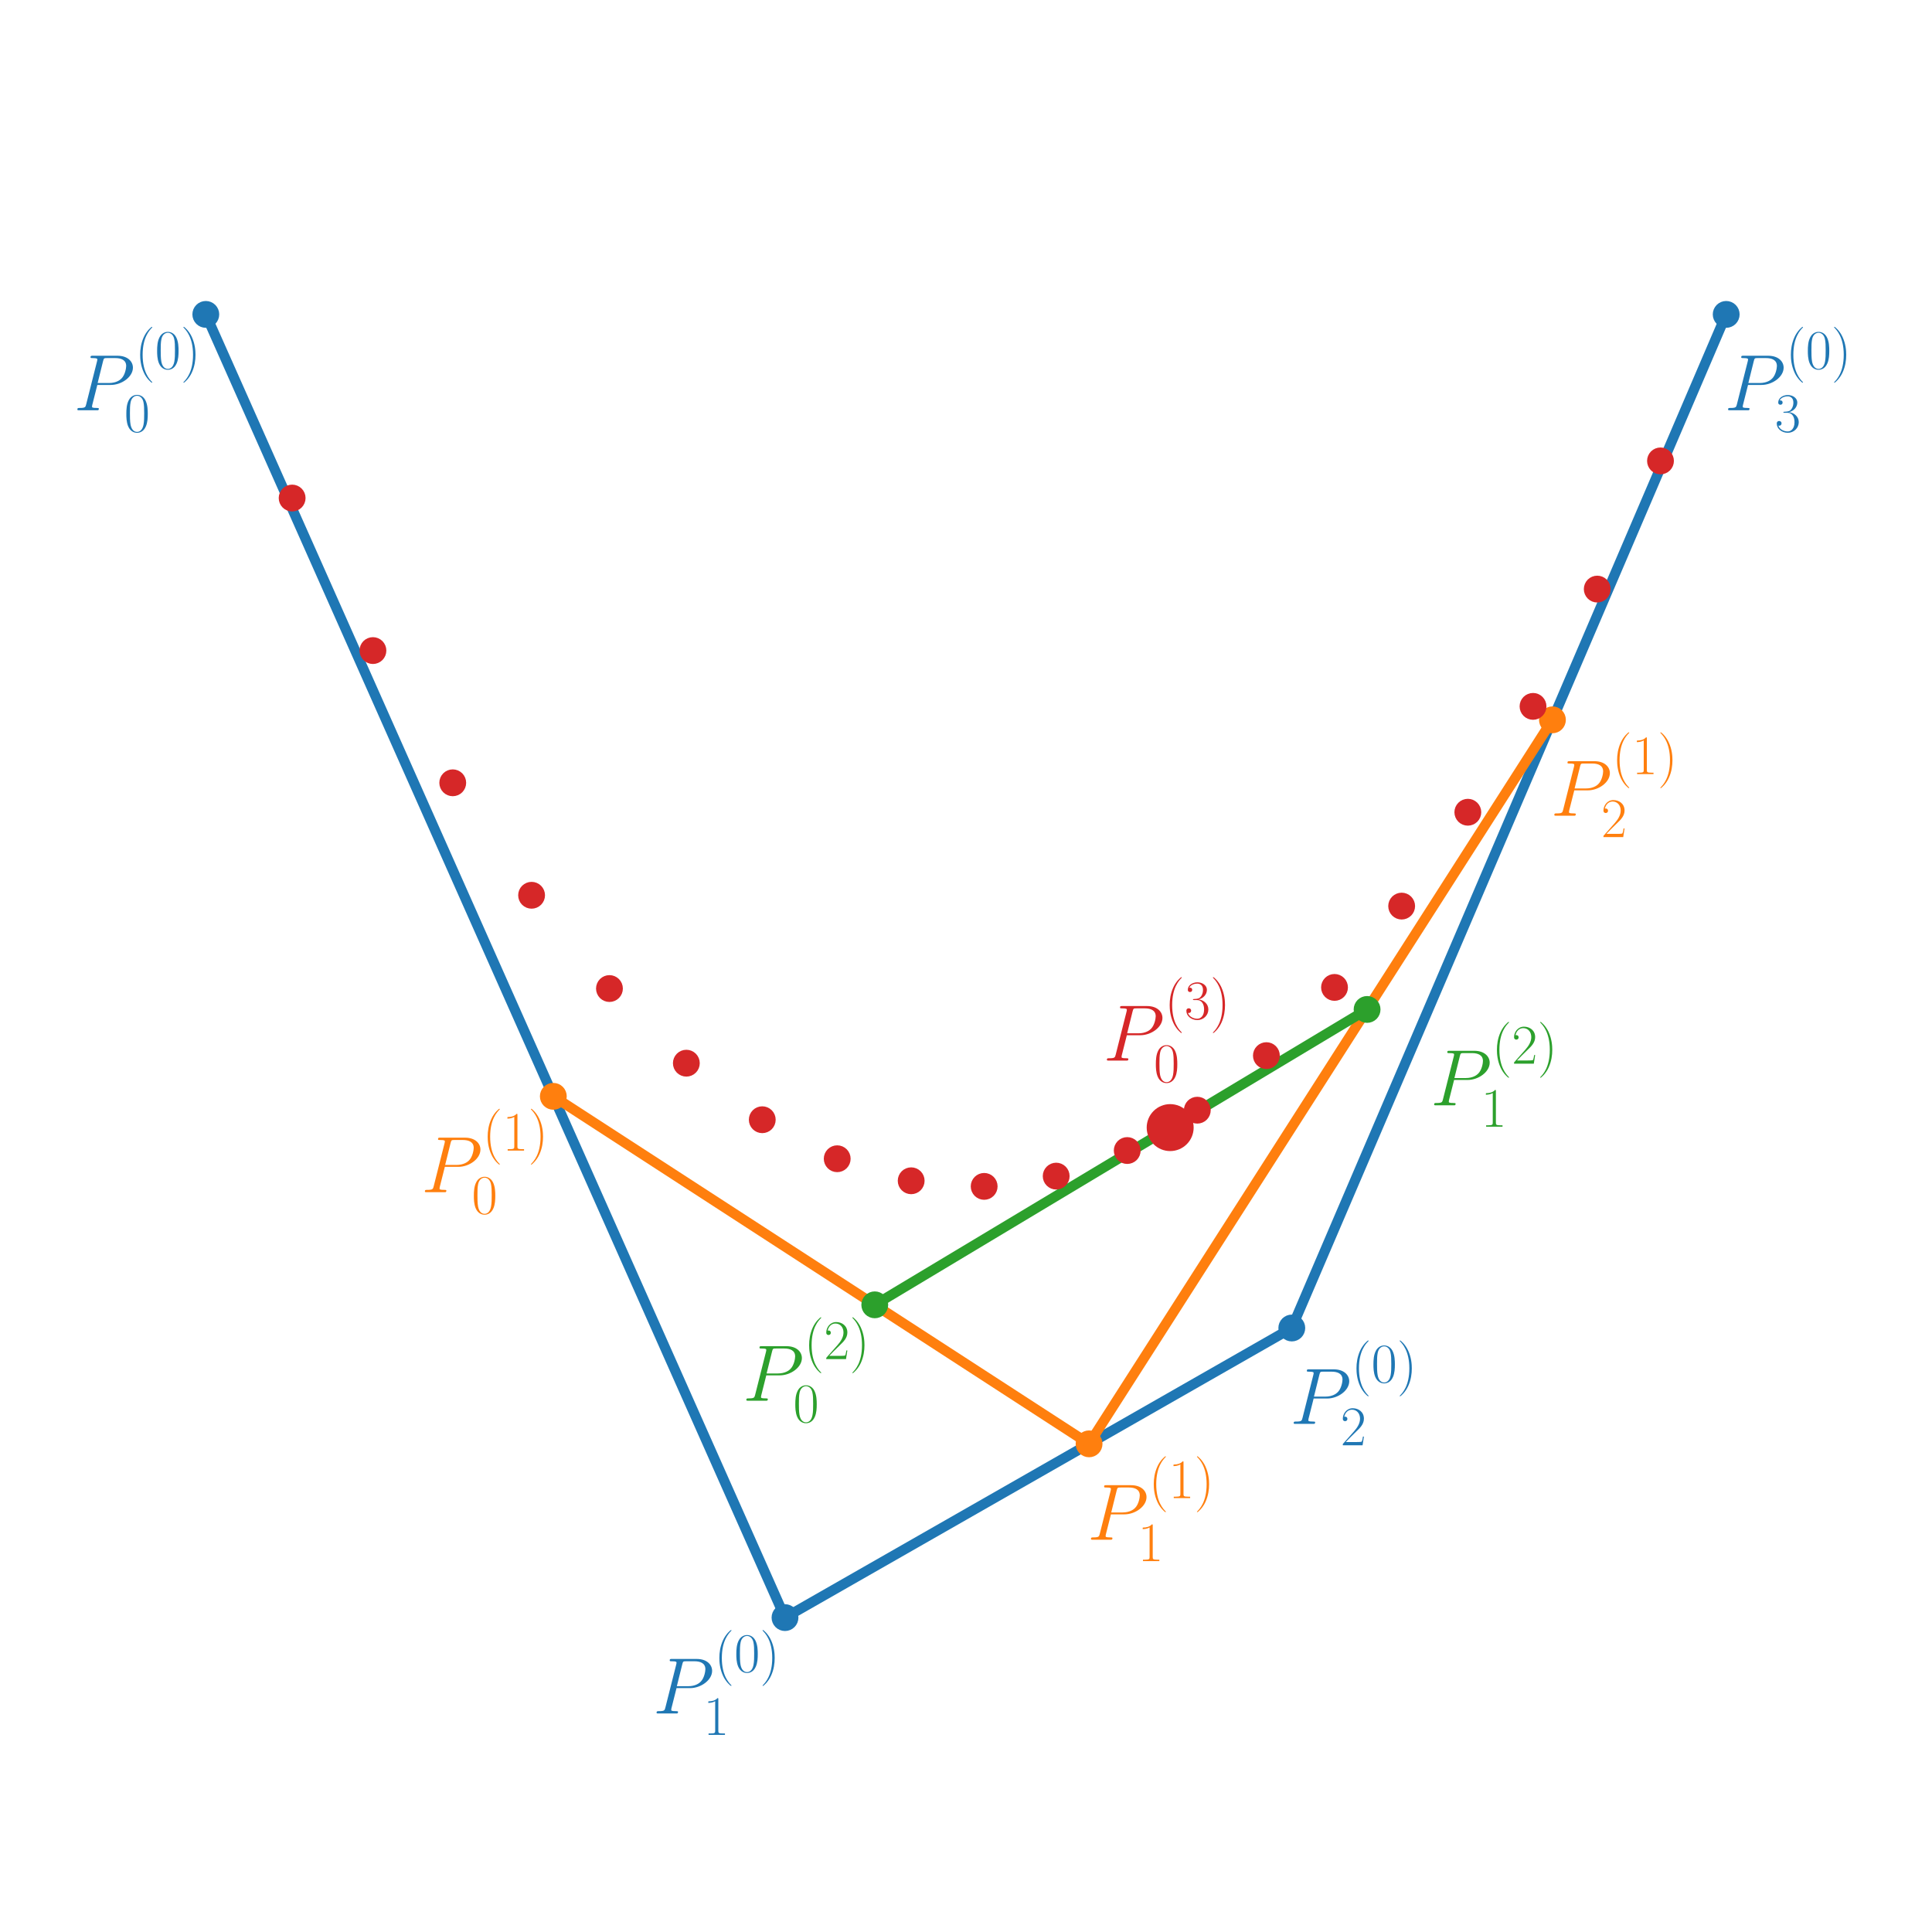 <?xml version="1.0" encoding="utf-8" standalone="no"?>
<!DOCTYPE svg PUBLIC "-//W3C//DTD SVG 1.1//EN"
  "http://www.w3.org/Graphics/SVG/1.1/DTD/svg11.dtd">
<!-- Created with matplotlib (https://matplotlib.org/) -->
<svg height="288pt" version="1.1" viewBox="0 0 288 288" width="288pt" xmlns="http://www.w3.org/2000/svg" xmlns:xlink="http://www.w3.org/1999/xlink">
 <defs>
  <style type="text/css">*{stroke-linecap:butt;stroke-linejoin:round;}</style>
 </defs>
 <g id="figure_1">
  <g id="patch_1">
   <path d="M 0 288 
L 288 288 
L 288 0 
L 0 0 
z
" style="fill:#ffffff;"/>
  </g>
  <g id="axes_1">
   <g id="line2d_1">
    <path clip-path="url(#p70c4e4f2be)" d="M 30.679 46.867 
L 117.019 241.133 
L 192.566 197.963 
L 257.321 46.867 
" style="fill:none;stroke:#1f77b4;stroke-linecap:square;stroke-width:1.5;"/>
    <defs>
     <path d="M 0 1.5 
C 0.398 1.5 0.779 1.342 1.061 1.061 
C 1.342 0.779 1.5 0.398 1.5 0 
C 1.5 -0.398 1.342 -0.779 1.061 -1.061 
C 0.779 -1.342 0.398 -1.5 0 -1.5 
C -0.398 -1.5 -0.779 -1.342 -1.061 -1.061 
C -1.342 -0.779 -1.5 -0.398 -1.5 0 
C -1.5 0.398 -1.342 0.779 -1.061 1.061 
C -0.779 1.342 -0.398 1.5 0 1.5 
z
" id="m28ea5f9a6e" style="stroke:#1f77b4;"/>
    </defs>
    <g clip-path="url(#p70c4e4f2be)">
     <use style="fill:#1f77b4;stroke:#1f77b4;" x="30.679" xlink:href="#m28ea5f9a6e" y="46.867"/>
     <use style="fill:#1f77b4;stroke:#1f77b4;" x="117.019" xlink:href="#m28ea5f9a6e" y="241.133"/>
     <use style="fill:#1f77b4;stroke:#1f77b4;" x="192.566" xlink:href="#m28ea5f9a6e" y="197.963"/>
     <use style="fill:#1f77b4;stroke:#1f77b4;" x="257.321" xlink:href="#m28ea5f9a6e" y="46.867"/>
    </g>
   </g>
   <g id="line2d_2">
    <path clip-path="url(#p70c4e4f2be)" d="M 82.483 163.427 
L 162.347 215.231 
L 231.419 107.305 
" style="fill:none;stroke:#ff7f0e;stroke-linecap:square;stroke-width:1.5;"/>
    <defs>
     <path d="M 0 1.5 
C 0.398 1.5 0.779 1.342 1.061 1.061 
C 1.342 0.779 1.5 0.398 1.5 0 
C 1.5 -0.398 1.342 -0.779 1.061 -1.061 
C 0.779 -1.342 0.398 -1.5 0 -1.5 
C -0.398 -1.5 -0.779 -1.342 -1.061 -1.061 
C -1.342 -0.779 -1.5 -0.398 -1.5 0 
C -1.5 0.398 -1.342 0.779 -1.061 1.061 
C -0.779 1.342 -0.398 1.5 0 1.5 
z
" id="m64c023ded1" style="stroke:#ff7f0e;"/>
    </defs>
    <g clip-path="url(#p70c4e4f2be)">
     <use style="fill:#ff7f0e;stroke:#ff7f0e;" x="82.483" xlink:href="#m64c023ded1" y="163.427"/>
     <use style="fill:#ff7f0e;stroke:#ff7f0e;" x="162.347" xlink:href="#m64c023ded1" y="215.231"/>
     <use style="fill:#ff7f0e;stroke:#ff7f0e;" x="231.419" xlink:href="#m64c023ded1" y="107.305"/>
    </g>
   </g>
   <g id="line2d_3">
    <path clip-path="url(#p70c4e4f2be)" d="M 130.401 194.509 
L 203.79 150.476 
" style="fill:none;stroke:#2ca02c;stroke-linecap:square;stroke-width:1.5;"/>
    <defs>
     <path d="M 0 1.5 
C 0.398 1.5 0.779 1.342 1.061 1.061 
C 1.342 0.779 1.5 0.398 1.5 0 
C 1.5 -0.398 1.342 -0.779 1.061 -1.061 
C 0.779 -1.342 0.398 -1.5 0 -1.5 
C -0.398 -1.5 -0.779 -1.342 -1.061 -1.061 
C -1.342 -0.779 -1.5 -0.398 -1.5 0 
C -1.5 0.398 -1.342 0.779 -1.061 1.061 
C -0.779 1.342 -0.398 1.5 0 1.5 
z
" id="md94dae5283" style="stroke:#2ca02c;"/>
    </defs>
    <g clip-path="url(#p70c4e4f2be)">
     <use style="fill:#2ca02c;stroke:#2ca02c;" x="130.401" xlink:href="#md94dae5283" y="194.509"/>
     <use style="fill:#2ca02c;stroke:#2ca02c;" x="203.79" xlink:href="#md94dae5283" y="150.476"/>
    </g>
   </g>
   <g id="line2d_4">
    <defs>
     <path d="M 0 3 
C 0.796 3 1.559 2.684 2.121 2.121 
C 2.684 1.559 3 0.796 3 0 
C 3 -0.796 2.684 -1.559 2.121 -2.121 
C 1.559 -2.684 0.796 -3 0 -3 
C -0.796 -3 -1.559 -2.684 -2.121 -2.121 
C -2.684 -1.559 -3 -0.796 -3 0 
C -3 0.796 -2.684 1.559 -2.121 2.121 
C -1.559 2.684 -0.796 3 0 3 
z
" id="m8d79ecd6d8" style="stroke:#d62728;"/>
    </defs>
    <g clip-path="url(#p70c4e4f2be)">
     <use style="fill:#d62728;stroke:#d62728;" x="174.435" xlink:href="#m8d79ecd6d8" y="168.089"/>
    </g>
   </g>
   <g id="line2d_5">
    <defs>
     <path d="M 0 1.5 
C 0.398 1.5 0.779 1.342 1.061 1.061 
C 1.342 0.779 1.5 0.398 1.5 0 
C 1.5 -0.398 1.342 -0.779 1.061 -1.061 
C 0.779 -1.342 0.398 -1.5 0 -1.5 
C -0.398 -1.5 -0.779 -1.342 -1.061 -1.061 
C -1.342 -0.779 -1.5 -0.398 -1.5 0 
C -1.5 0.398 -1.342 0.779 -1.061 1.061 
C -0.779 1.342 -0.398 1.5 0 1.5 
z
" id="meeba742c57" style="stroke:#d62728;"/>
    </defs>
    <g clip-path="url(#p70c4e4f2be)">
     <use style="fill:#d62728;stroke:#d62728;" x="43.549" xlink:href="#meeba742c57" y="74.243"/>
    </g>
   </g>
   <g id="line2d_6">
    <g clip-path="url(#p70c4e4f2be)">
     <use style="fill:#d62728;stroke:#d62728;" x="55.592" xlink:href="#meeba742c57" y="96.98"/>
    </g>
   </g>
   <g id="line2d_7">
    <g clip-path="url(#p70c4e4f2be)">
     <use style="fill:#d62728;stroke:#d62728;" x="67.49" xlink:href="#meeba742c57" y="116.69"/>
    </g>
   </g>
   <g id="line2d_8">
    <g clip-path="url(#p70c4e4f2be)">
     <use style="fill:#d62728;stroke:#d62728;" x="79.243" xlink:href="#meeba742c57" y="133.456"/>
    </g>
   </g>
   <g id="line2d_9">
    <g clip-path="url(#p70c4e4f2be)">
     <use style="fill:#d62728;stroke:#d62728;" x="90.85" xlink:href="#meeba742c57" y="147.361"/>
    </g>
   </g>
   <g id="line2d_10">
    <g clip-path="url(#p70c4e4f2be)">
     <use style="fill:#d62728;stroke:#d62728;" x="102.313" xlink:href="#meeba742c57" y="158.487"/>
    </g>
   </g>
   <g id="line2d_11">
    <g clip-path="url(#p70c4e4f2be)">
     <use style="fill:#d62728;stroke:#d62728;" x="113.629" xlink:href="#meeba742c57" y="166.916"/>
    </g>
   </g>
   <g id="line2d_12">
    <g clip-path="url(#p70c4e4f2be)">
     <use style="fill:#d62728;stroke:#d62728;" x="124.801" xlink:href="#meeba742c57" y="172.732"/>
    </g>
   </g>
   <g id="line2d_13">
    <g clip-path="url(#p70c4e4f2be)">
     <use style="fill:#d62728;stroke:#d62728;" x="135.827" xlink:href="#meeba742c57" y="176.016"/>
    </g>
   </g>
   <g id="line2d_14">
    <g clip-path="url(#p70c4e4f2be)">
     <use style="fill:#d62728;stroke:#d62728;" x="146.708" xlink:href="#meeba742c57" y="176.852"/>
    </g>
   </g>
   <g id="line2d_15">
    <g clip-path="url(#p70c4e4f2be)">
     <use style="fill:#d62728;stroke:#d62728;" x="157.444" xlink:href="#meeba742c57" y="175.322"/>
    </g>
   </g>
   <g id="line2d_16">
    <g clip-path="url(#p70c4e4f2be)">
     <use style="fill:#d62728;stroke:#d62728;" x="168.034" xlink:href="#meeba742c57" y="171.508"/>
    </g>
   </g>
   <g id="line2d_17">
    <g clip-path="url(#p70c4e4f2be)">
     <use style="fill:#d62728;stroke:#d62728;" x="178.48" xlink:href="#meeba742c57" y="165.494"/>
    </g>
   </g>
   <g id="line2d_18">
    <g clip-path="url(#p70c4e4f2be)">
     <use style="fill:#d62728;stroke:#d62728;" x="188.779" xlink:href="#meeba742c57" y="157.361"/>
    </g>
   </g>
   <g id="line2d_19">
    <g clip-path="url(#p70c4e4f2be)">
     <use style="fill:#d62728;stroke:#d62728;" x="198.934" xlink:href="#meeba742c57" y="147.192"/>
    </g>
   </g>
   <g id="line2d_20">
    <g clip-path="url(#p70c4e4f2be)">
     <use style="fill:#d62728;stroke:#d62728;" x="208.943" xlink:href="#meeba742c57" y="135.071"/>
    </g>
   </g>
   <g id="line2d_21">
    <g clip-path="url(#p70c4e4f2be)">
     <use style="fill:#d62728;stroke:#d62728;" x="218.807" xlink:href="#meeba742c57" y="121.079"/>
    </g>
   </g>
   <g id="line2d_22">
    <g clip-path="url(#p70c4e4f2be)">
     <use style="fill:#d62728;stroke:#d62728;" x="228.526" xlink:href="#meeba742c57" y="105.299"/>
    </g>
   </g>
   <g id="line2d_23">
    <g clip-path="url(#p70c4e4f2be)">
     <use style="fill:#d62728;stroke:#d62728;" x="238.099" xlink:href="#meeba742c57" y="87.814"/>
    </g>
   </g>
   <g id="line2d_24">
    <g clip-path="url(#p70c4e4f2be)">
     <use style="fill:#d62728;stroke:#d62728;" x="247.527" xlink:href="#meeba742c57" y="68.706"/>
    </g>
   </g>
   <g id="text_1">
    <!-- $P^{(0)}_0$ -->
    <g style="fill:#1f77b4;" transform="translate(10.97 61.159)scale(0.12 -0.12)">
     <defs>
      <path d="M 29.594 31.609 
L 46.406 31.609 
C 60.203 31.609 74 41.766 74 53.141 
C 74 60.906 67.406 68 54.797 68 
L 23.906 68 
C 22 68 21.094 68 21.094 66.109 
C 21.094 65.109 22 65.109 23.5 65.109 
C 29.594 65.109 29.594 64.312 29.594 63.219 
C 29.594 63.031 29.594 62.422 29.203 60.922 
L 15.703 7.375 
C 14.797 3.891 14.594 2.891 7.594 2.891 
C 5.703 2.891 4.703 2.891 4.703 1.094 
C 4.703 0 5.594 0 6.203 0 
C 8.094 0 10.094 0 12 0 
L 23.703 0 
C 25.594 0 27.703 0 29.594 0 
C 30.406 0 31.5 0 31.5 1.891 
C 31.5 2.891 30.594 2.891 29.094 2.891 
C 23.094 2.891 23 3.594 23 4.578 
C 23 5.078 23.094 5.766 23.203 6.266 
z
M 36.797 61.406 
C 37.703 65.109 38.094 65.109 42 65.109 
L 51.906 65.109 
C 59.406 65.109 65.594 62.703 65.594 55.234 
C 65.594 52.641 64.297 44.172 59.703 39.594 
C 58 37.797 53.203 34 44.094 34 
L 30 34 
z
" id="CMMI12-80"/>
      <path d="M 30.594 -24.391 
C 30.594 -24.297 30.594 -24.094 30.297 -23.797 
C 25.703 -19.125 13.406 -6.359 13.406 24.703 
C 13.406 55.766 25.5 68.422 30.406 73.391 
C 30.406 73.5 30.594 73.703 30.594 74 
C 30.594 74.297 30.297 74.5 29.906 74.5 
C 28.797 74.5 20.297 67.125 15.406 56.156 
C 10.406 45.109 9 34.359 9 24.812 
C 9 17.625 9.703 5.484 15.703 -7.359 
C 20.5 -17.734 28.703 -25 29.906 -25 
C 30.406 -25 30.594 -24.797 30.594 -24.391 
z
" id="CMR17-40"/>
      <path d="M 42 31.641 
C 42 37.75 41.906 48.125 37.703 56.109 
C 34 63.109 28.094 65.594 22.906 65.594 
C 18.094 65.594 12 63.406 8.203 56.203 
C 4.203 48.719 3.797 39.438 3.797 31.641 
C 3.797 25.953 3.906 17.281 7 9.672 
C 11.297 -0.609 19 -2 22.906 -2 
C 27.5 -2 34.5 -0.109 38.594 9.375 
C 41.594 16.281 42 24.359 42 31.641 
z
M 22.906 -0.406 
C 16.5 -0.406 12.703 5.078 11.297 12.688 
C 10.203 18.562 10.203 27.156 10.203 32.75 
C 10.203 40.438 10.203 46.828 11.5 52.922 
C 13.406 61.391 19 64 22.906 64 
C 27 64 32.297 61.297 34.203 53.125 
C 35.5 47.438 35.594 40.734 35.594 32.75 
C 35.594 26.25 35.594 18.266 34.406 12.375 
C 32.297 1.484 26.406 -0.406 22.906 -0.406 
z
" id="CMR17-48"/>
      <path d="M 26.297 24.703 
C 26.297 31.875 25.594 44.016 19.594 56.859 
C 14.797 67.234 6.594 74.5 5.406 74.5 
C 5.094 74.5 4.703 74.391 4.703 73.891 
C 4.703 73.703 4.797 73.594 4.906 73.391 
C 9.703 68.406 21.906 55.75 21.906 24.75 
C 21.906 -6.359 9.797 -19.016 4.906 -24.016 
C 4.797 -24.203 4.703 -24.312 4.703 -24.5 
C 4.703 -25 5.094 -25 5.406 -25 
C 6.5 -25 15 -17.625 19.906 -6.656 
C 24.906 4.391 26.297 15.141 26.297 24.703 
z
" id="CMR17-41"/>
     </defs>
     <use transform="scale(0.996)" xlink:href="#CMMI12-80"/>
     <use transform="translate(76.426 51.692)scale(0.697)" xlink:href="#CMR17-40"/>
     <use transform="translate(101.122 51.692)scale(0.697)" xlink:href="#CMR17-48"/>
     <use transform="translate(133.105 51.692)scale(0.697)" xlink:href="#CMR17-41"/>
     <use transform="translate(62.877 -26.578)scale(0.697)" xlink:href="#CMR17-48"/>
    </g>
   </g>
   <g id="text_2">
    <!-- $P^{(0)}_1$ -->
    <g style="fill:#1f77b4;" transform="translate(97.31 255.424)scale(0.12 -0.12)">
     <defs>
      <path d="M 26.594 63.406 
C 26.594 65.5 26.5 65.5 25.094 65.5 
C 21.203 61.188 15.297 59.797 9.703 59.797 
C 9.406 59.797 8.906 59.797 8.797 59.5 
C 8.703 59.297 8.703 59.094 8.703 57 
C 11.797 57 17 57.594 21 59.984 
L 21 7.203 
C 21 3.688 20.797 2.5 12.203 2.5 
L 9.203 2.5 
L 9.203 0 
C 14 0 19 0 23.797 0 
C 28.594 0 33.594 0 38.406 0 
L 38.406 2.5 
L 35.406 2.5 
C 26.797 2.5 26.594 3.594 26.594 7.156 
z
" id="CMR17-49"/>
     </defs>
     <use transform="scale(0.996)" xlink:href="#CMMI12-80"/>
     <use transform="translate(76.426 51.692)scale(0.697)" xlink:href="#CMR17-40"/>
     <use transform="translate(101.122 51.692)scale(0.697)" xlink:href="#CMR17-48"/>
     <use transform="translate(133.105 51.692)scale(0.697)" xlink:href="#CMR17-41"/>
     <use transform="translate(62.877 -26.578)scale(0.697)" xlink:href="#CMR17-49"/>
    </g>
   </g>
   <g id="text_3">
    <!-- $P^{(0)}_2$ -->
    <g style="fill:#1f77b4;" transform="translate(192.284 212.254)scale(0.12 -0.12)">
     <defs>
      <path d="M 41.703 15.453 
L 39.906 15.453 
C 38.906 8.375 38.094 7.172 37.703 6.562 
C 37.203 5.766 30 5.766 28.594 5.766 
L 9.406 5.766 
C 13 9.672 20 16.75 28.5 24.953 
C 34.594 30.734 41.703 37.531 41.703 47.422 
C 41.703 59.219 32.297 66 21.797 66 
C 10.797 66 4.094 56.312 4.094 47.344 
C 4.094 43.438 7 42.938 8.203 42.938 
C 9.203 42.938 12.203 43.547 12.203 47.031 
C 12.203 50.109 9.594 51 8.203 51 
C 7.594 51 7 50.906 6.594 50.703 
C 8.5 59.219 14.297 63.406 20.406 63.406 
C 29.094 63.406 34.797 56.516 34.797 47.422 
C 34.797 38.734 29.703 31.25 24 24.75 
L 4.094 2.281 
L 4.094 0 
L 39.297 0 
z
" id="CMR17-50"/>
     </defs>
     <use transform="scale(0.996)" xlink:href="#CMMI12-80"/>
     <use transform="translate(76.426 51.692)scale(0.697)" xlink:href="#CMR17-40"/>
     <use transform="translate(101.122 51.692)scale(0.697)" xlink:href="#CMR17-48"/>
     <use transform="translate(133.105 51.692)scale(0.697)" xlink:href="#CMR17-41"/>
     <use transform="translate(62.877 -26.578)scale(0.697)" xlink:href="#CMR17-50"/>
    </g>
   </g>
   <g id="text_4">
    <!-- $P^{(0)}_3$ -->
    <g style="fill:#1f77b4;" transform="translate(257.039 61.159)scale(0.12 -0.12)">
     <defs>
      <path d="M 22.094 33.703 
C 31 33.703 34.906 25.969 34.906 17.031 
C 34.906 5 28.5 0.391 22.703 0.391 
C 17.406 0.391 8.797 3.031 6.094 10.828 
C 6.594 10.625 7.094 10.625 7.594 10.625 
C 10 10.625 11.797 12.219 11.797 14.812 
C 11.797 17.703 9.594 19 7.594 19 
C 5.906 19 3.297 18.203 3.297 14.469 
C 3.297 5.234 12.297 -2 22.906 -2 
C 34 -2 42.5 6.719 42.5 16.953 
C 42.5 26.672 34.5 33.703 25 34.797 
C 32.594 36.375 39.906 43.062 39.906 52.016 
C 39.906 59.688 32 65.297 23 65.297 
C 13.906 65.297 5.906 59.828 5.906 52.016 
C 5.906 48.594 8.5 48 9.797 48 
C 11.906 48 13.703 49.297 13.703 51.891 
C 13.703 54.469 11.906 55.766 9.797 55.766 
C 9.406 55.766 8.906 55.766 8.5 55.578 
C 11.406 61.859 19.297 63 22.797 63 
C 26.297 63 32.906 61.328 32.906 51.875 
C 32.906 49.109 32.5 44.188 29.094 39.844 
C 26.094 36 22.703 36 19.406 35.688 
C 18.906 35.688 16.594 35.453 16.203 35.453 
C 15.5 35.359 15.094 35.266 15.094 34.5 
C 15.094 33.797 15.203 33.703 17.203 33.703 
z
" id="CMR17-51"/>
     </defs>
     <use transform="scale(0.996)" xlink:href="#CMMI12-80"/>
     <use transform="translate(76.426 51.692)scale(0.697)" xlink:href="#CMR17-40"/>
     <use transform="translate(101.122 51.692)scale(0.697)" xlink:href="#CMR17-48"/>
     <use transform="translate(133.105 51.692)scale(0.697)" xlink:href="#CMR17-41"/>
     <use transform="translate(62.877 -26.578)scale(0.697)" xlink:href="#CMR17-51"/>
    </g>
   </g>
   <g id="text_5">
    <!-- $P^{(1)}_0$ -->
    <g style="fill:#ff7f0e;" transform="translate(62.774 177.718)scale(0.12 -0.12)">
     <use transform="scale(0.996)" xlink:href="#CMMI12-80"/>
     <use transform="translate(76.426 51.692)scale(0.697)" xlink:href="#CMR17-40"/>
     <use transform="translate(101.122 51.692)scale(0.697)" xlink:href="#CMR17-49"/>
     <use transform="translate(133.105 51.692)scale(0.697)" xlink:href="#CMR17-41"/>
     <use transform="translate(62.877 -26.578)scale(0.697)" xlink:href="#CMR17-48"/>
    </g>
   </g>
   <g id="text_6">
    <!-- $P^{(1)}_1$ -->
    <g style="fill:#ff7f0e;" transform="translate(162.065 229.522)scale(0.12 -0.12)">
     <use transform="scale(0.996)" xlink:href="#CMMI12-80"/>
     <use transform="translate(76.426 51.692)scale(0.697)" xlink:href="#CMR17-40"/>
     <use transform="translate(101.122 51.692)scale(0.697)" xlink:href="#CMR17-49"/>
     <use transform="translate(133.105 51.692)scale(0.697)" xlink:href="#CMR17-41"/>
     <use transform="translate(62.877 -26.578)scale(0.697)" xlink:href="#CMR17-49"/>
    </g>
   </g>
   <g id="text_7">
    <!-- $P^{(1)}_2$ -->
    <g style="fill:#ff7f0e;" transform="translate(231.137 121.597)scale(0.12 -0.12)">
     <use transform="scale(0.996)" xlink:href="#CMMI12-80"/>
     <use transform="translate(76.426 51.692)scale(0.697)" xlink:href="#CMR17-40"/>
     <use transform="translate(101.122 51.692)scale(0.697)" xlink:href="#CMR17-49"/>
     <use transform="translate(133.105 51.692)scale(0.697)" xlink:href="#CMR17-41"/>
     <use transform="translate(62.877 -26.578)scale(0.697)" xlink:href="#CMR17-50"/>
    </g>
   </g>
   <g id="text_8">
    <!-- $P^{(2)}_0$ -->
    <g style="fill:#2ca02c;" transform="translate(110.692 208.801)scale(0.12 -0.12)">
     <use transform="scale(0.996)" xlink:href="#CMMI12-80"/>
     <use transform="translate(76.426 51.692)scale(0.697)" xlink:href="#CMR17-40"/>
     <use transform="translate(101.122 51.692)scale(0.697)" xlink:href="#CMR17-50"/>
     <use transform="translate(133.105 51.692)scale(0.697)" xlink:href="#CMR17-41"/>
     <use transform="translate(62.877 -26.578)scale(0.697)" xlink:href="#CMR17-48"/>
    </g>
   </g>
   <g id="text_9">
    <!-- $P^{(2)}_1$ -->
    <g style="fill:#2ca02c;" transform="translate(213.221 164.767)scale(0.12 -0.12)">
     <use transform="scale(0.996)" xlink:href="#CMMI12-80"/>
     <use transform="translate(76.426 51.692)scale(0.697)" xlink:href="#CMR17-40"/>
     <use transform="translate(101.122 51.692)scale(0.697)" xlink:href="#CMR17-50"/>
     <use transform="translate(133.105 51.692)scale(0.697)" xlink:href="#CMR17-41"/>
     <use transform="translate(62.877 -26.578)scale(0.697)" xlink:href="#CMR17-49"/>
    </g>
   </g>
   <g id="text_10">
    <!-- $P^{(3)}_0$ -->
    <g style="fill:#d62728;" transform="translate(164.439 158.097)scale(0.12 -0.12)">
     <use transform="scale(0.996)" xlink:href="#CMMI12-80"/>
     <use transform="translate(76.426 51.692)scale(0.697)" xlink:href="#CMR17-40"/>
     <use transform="translate(101.122 51.692)scale(0.697)" xlink:href="#CMR17-51"/>
     <use transform="translate(133.105 51.692)scale(0.697)" xlink:href="#CMR17-41"/>
     <use transform="translate(62.877 -26.578)scale(0.697)" xlink:href="#CMR17-48"/>
    </g>
   </g>
  </g>
 </g>
 <defs>
  <clipPath id="p70c4e4f2be">
   <rect height="213.692" width="249.307" x="19.347" y="37.154"/>
  </clipPath>
 </defs>
</svg>
